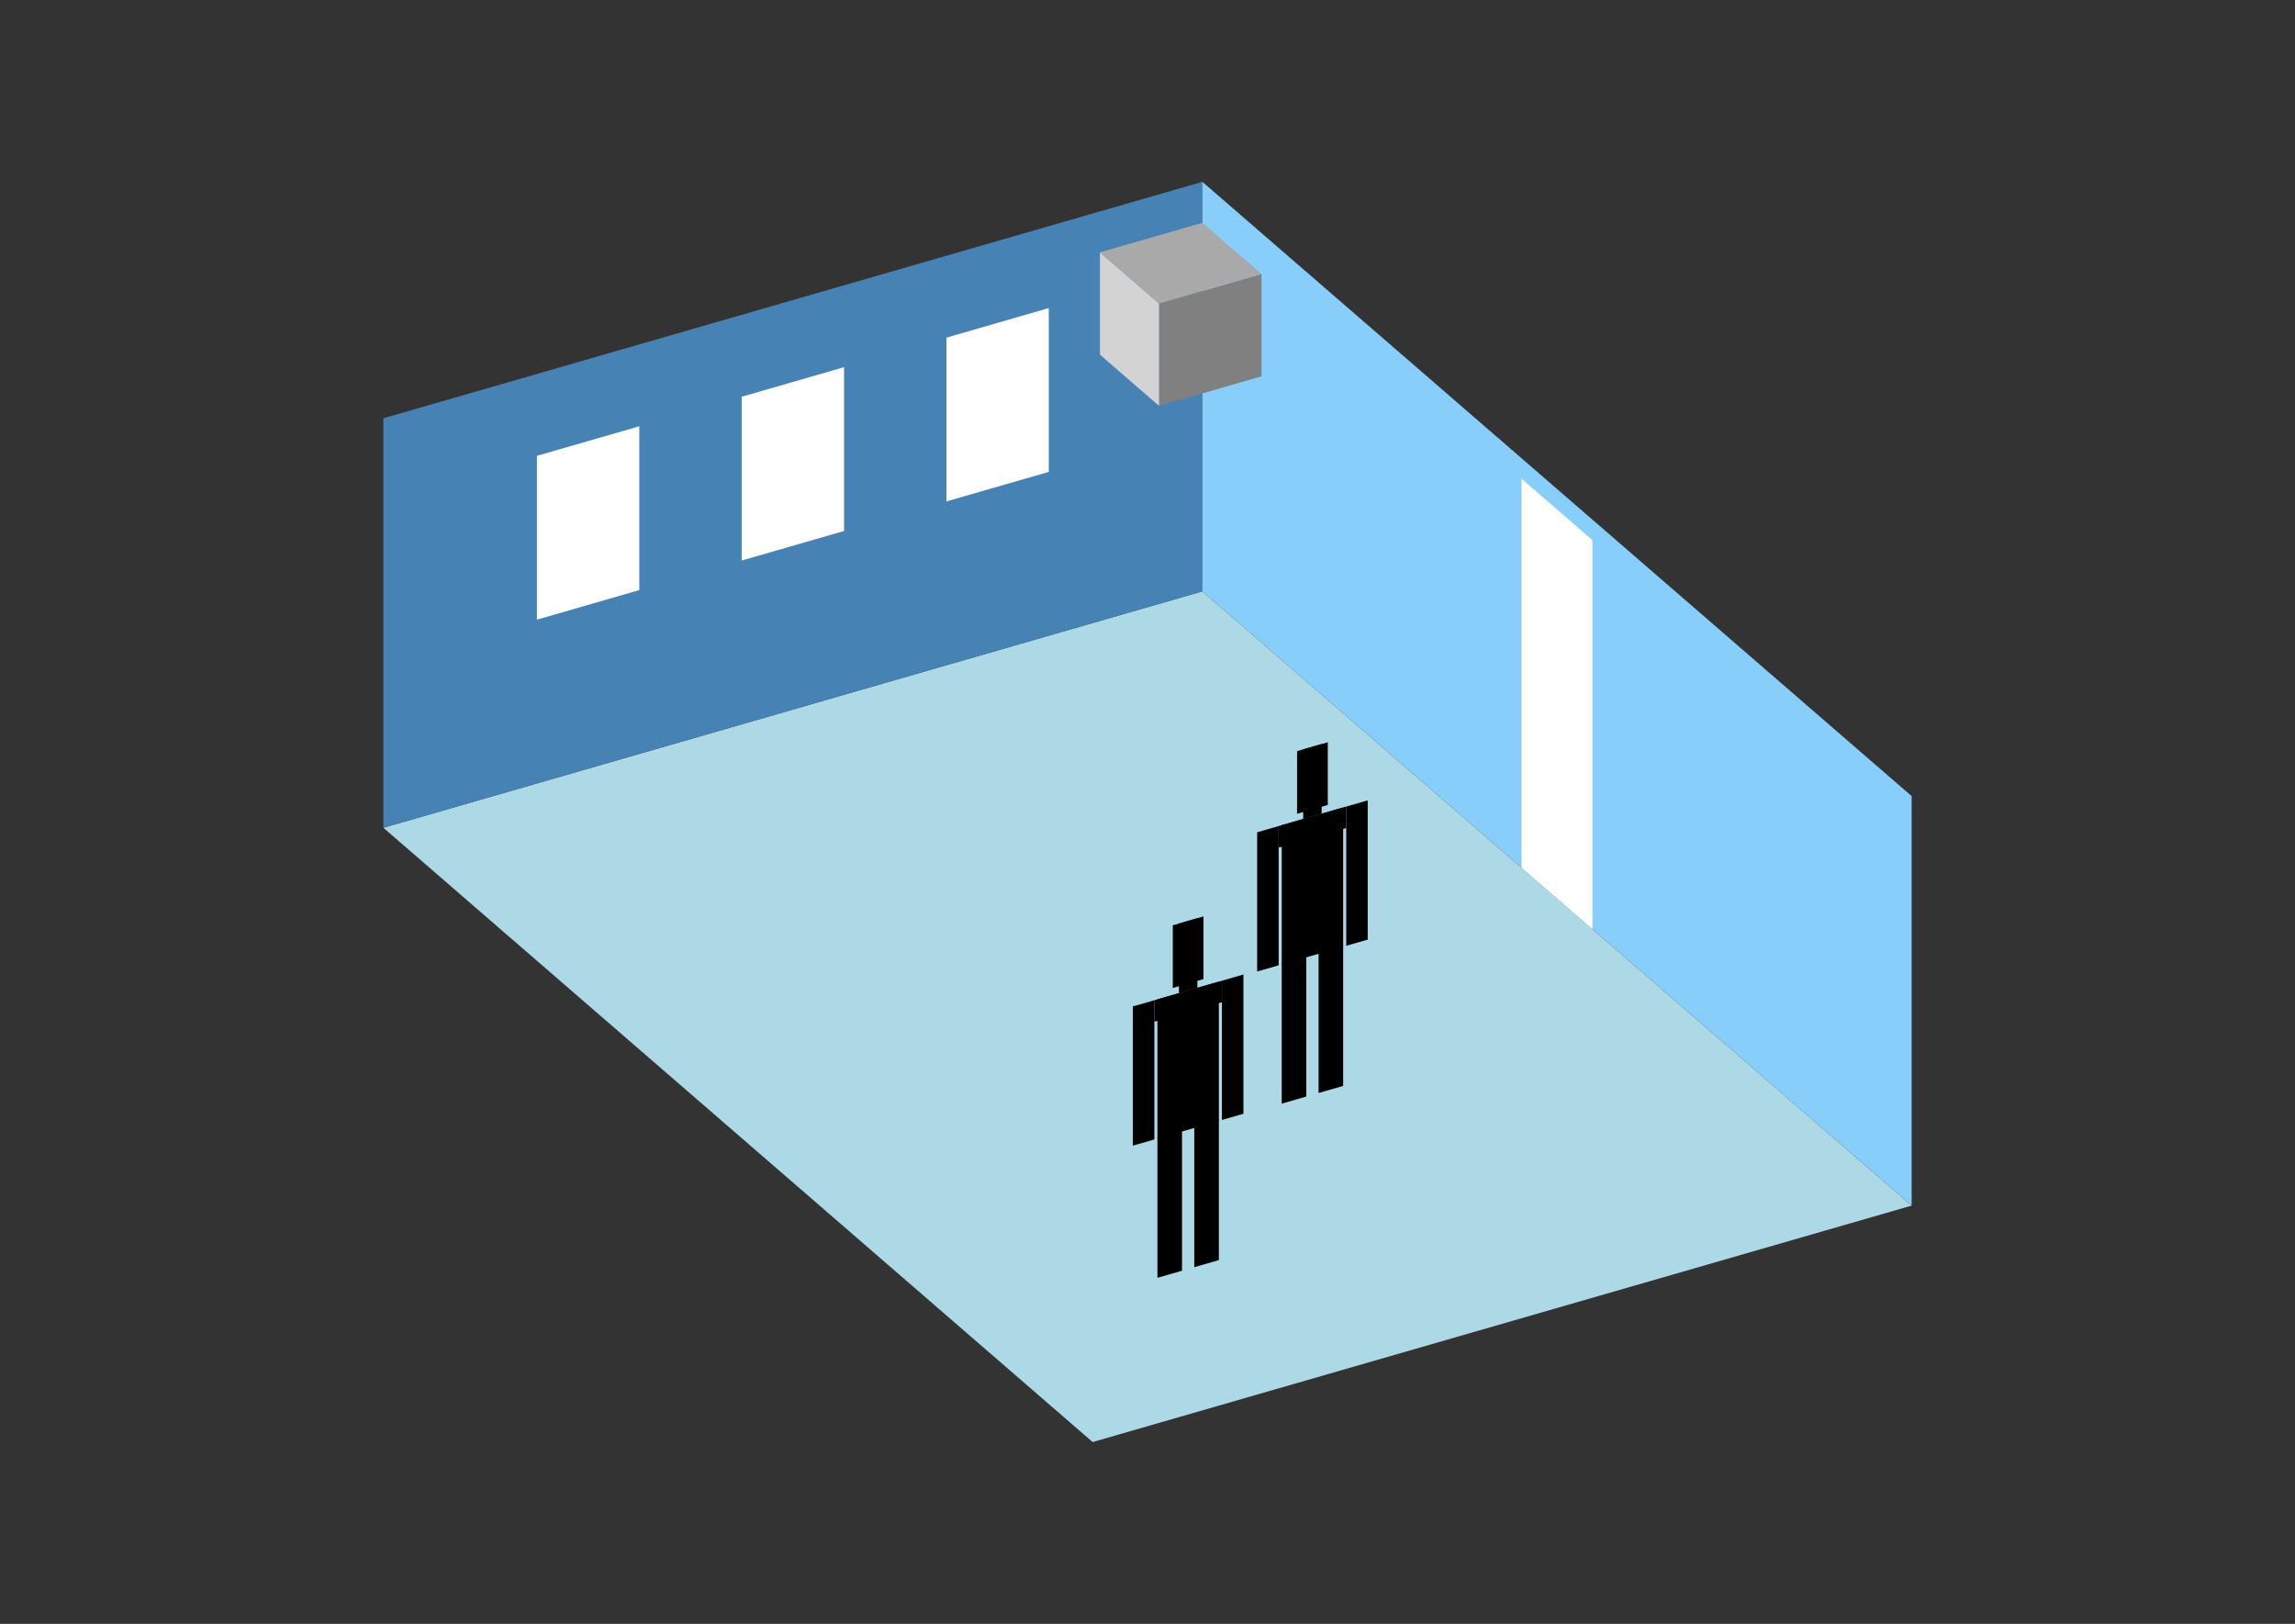 <?xml version="1.0" encoding="UTF-8"?>
<svg
  xmlns="http://www.w3.org/2000/svg"
  width="848"
  height="600"
  style="background-color:white"
>
  <rect width="100%" height="100%" fill="#333333" stroke="none"/>
  <polygon fill="lightblue" points="403.728,532.815 141.654,305.852 444.272,218.494 706.346,445.457" />
  <polygon fill="steelblue" points="141.654,305.852 141.654,154.543 444.272,67.185 444.272,218.494" />
  <polygon fill="lightskyblue" points="706.346,445.457 706.346,294.148 444.272,67.185 444.272,218.494" />
  <polygon fill="white" points="588.412,343.323 588.412,199.58 562.205,176.884 562.205,320.627" />
  <polygon fill="white" points="198.395,228.949 198.395,168.425 236.222,157.506 236.222,218.029" />
  <polygon fill="white" points="274.049,207.109 274.049,146.586 311.877,135.666 311.877,196.19" />
  <polygon fill="white" points="349.704,185.27 349.704,124.746 387.531,113.827 387.531,174.35" />
  <polygon fill="grey" points="428.284,149.977 428.284,112.149 466.111,101.23 466.111,139.057" />
  <polygon fill="lightgrey" points="428.284,149.977 428.284,112.149 406.444,93.236 406.444,131.063" />
  <polygon fill="darkgrey" points="428.284,112.149 406.444,93.236 444.272,82.316 466.111,101.23" />
  <polygon fill="hsl(360.0,50.0%,50.66%)" points="473.597,407.781 473.597,355.822 482.676,353.201 482.676,405.16" />
  <polygon fill="hsl(360.0,50.0%,50.66%)" points="496.294,401.229 496.294,349.27 487.215,351.891 487.215,403.85" />
  <polygon fill="hsl(360.0,50.0%,50.66%)" points="464.519,358.957 464.519,307.512 472.462,305.219 472.462,356.664" />
  <polygon fill="hsl(360.0,50.0%,50.66%)" points="497.428,349.457 497.428,298.012 505.372,295.719 505.372,347.164" />
  <polygon fill="hsl(360.0,50.0%,50.66%)" points="472.462,313.163 472.462,305.219 497.428,298.012 497.428,305.956" />
  <polygon fill="hsl(360.0,50.0%,50.66%)" points="473.597,356.336 473.597,304.891 496.294,298.339 496.294,349.784" />
  <polygon fill="hsl(360.0,50.0%,50.66%)" points="479.271,300.681 479.271,277.531 490.62,274.255 490.62,297.405" />
  <polygon fill="hsl(360.0,50.0%,50.66%)" points="481.541,302.598 481.541,276.876 488.35,274.91 488.35,300.633" />
  <polygon fill="hsl(360.0,50.0%,42.218%)" points="427.668,472.134 427.668,420.174 436.746,417.553 436.746,469.513" />
  <polygon fill="hsl(360.0,50.0%,42.218%)" points="450.364,465.582 450.364,413.622 441.285,416.243 441.285,468.202" />
  <polygon fill="hsl(360.0,50.0%,42.218%)" points="418.589,423.309 418.589,371.864 426.533,369.571 426.533,421.016" />
  <polygon fill="hsl(360.0,50.0%,42.218%)" points="451.499,413.809 451.499,362.364 459.442,360.071 459.442,411.516" />
  <polygon fill="hsl(360.0,50.0%,42.218%)" points="426.533,377.515 426.533,369.571 451.499,362.364 451.499,370.308" />
  <polygon fill="hsl(360.0,50.0%,42.218%)" points="427.668,420.689 427.668,369.244 450.364,362.692 450.364,414.137" />
  <polygon fill="hsl(360.0,50.0%,42.218%)" points="433.342,365.034 433.342,341.883 444.69,338.607 444.69,361.758" />
  <polygon fill="hsl(360.0,50.0%,42.218%)" points="435.611,366.951 435.611,341.228 442.42,339.263 442.42,364.985" />
</svg>
